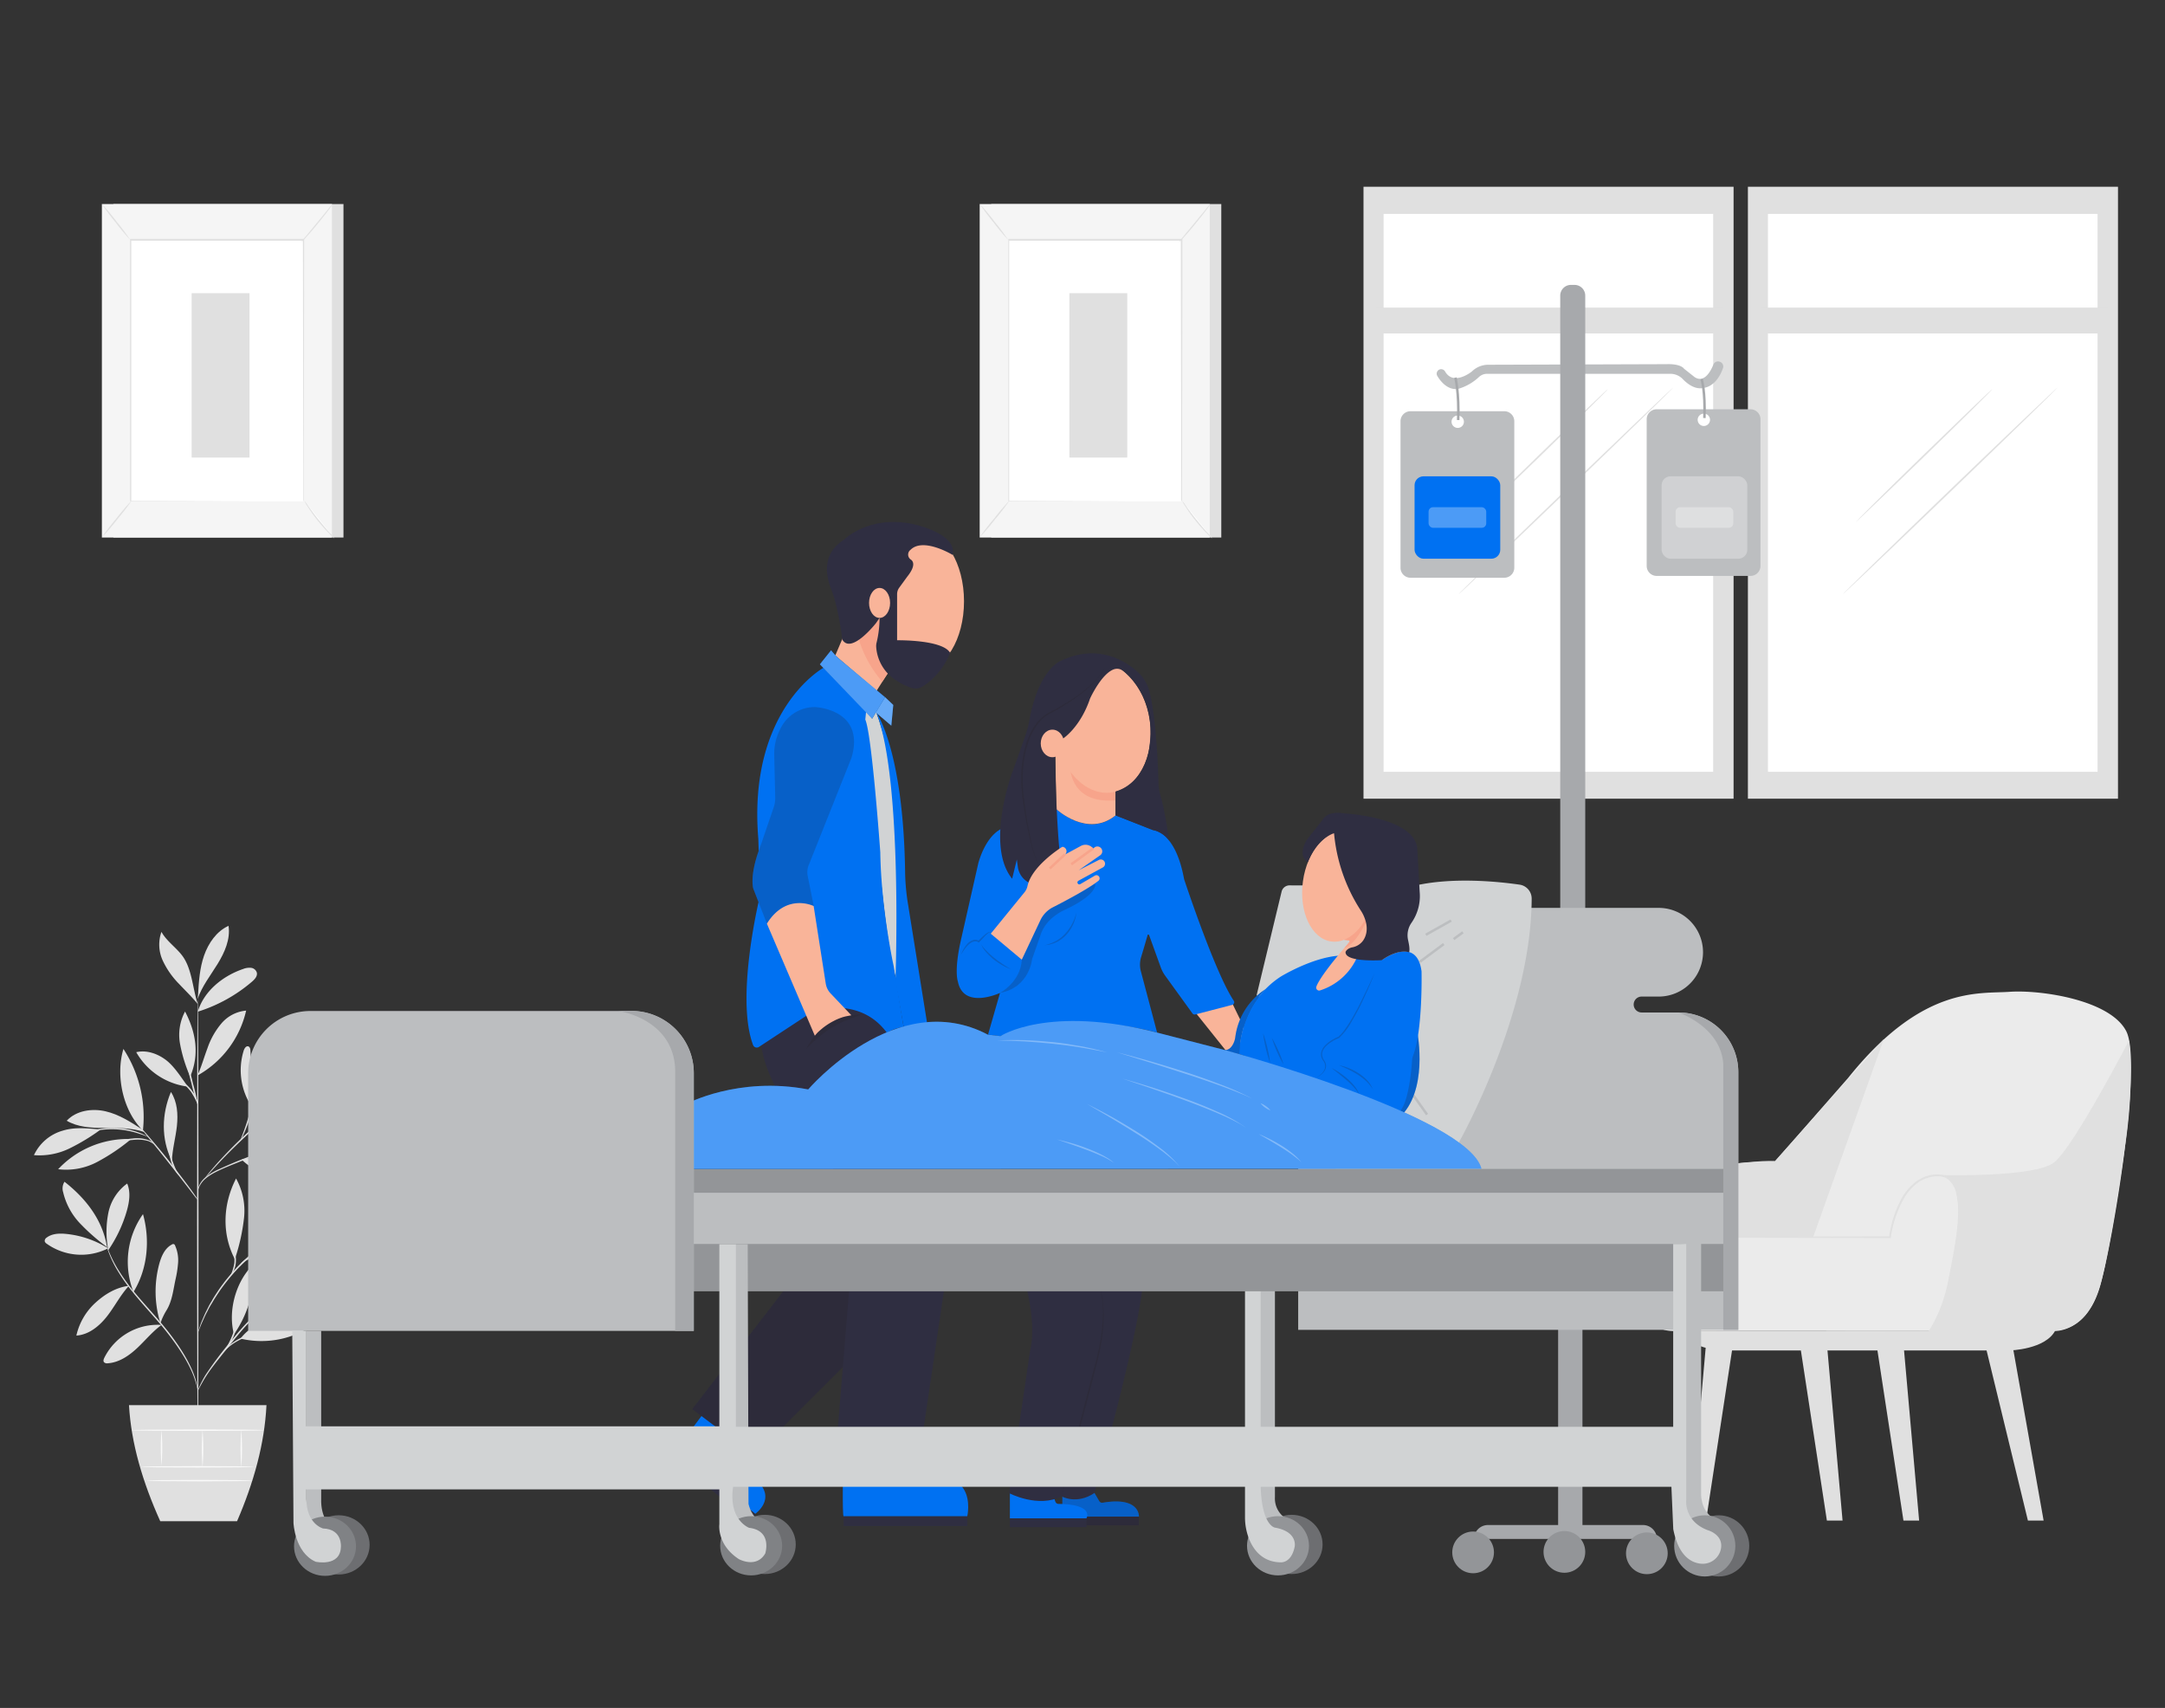  <!DOCTYPE svg PUBLIC "-//W3C//DTD SVG 1.1//EN" "http://www.w3.org/Graphics/SVG/1.1/DTD/svg11.dtd">
<svg id="a1c6a2ac-4220-4ac7-974e-d0d9579425a8" data-name="Layer 1" xmlns="http://www.w3.org/2000/svg" width="865.76" height="682.89" viewBox="0 0 865.76 682.89">
<rect x="0" y="0" width="865.76" height="682.89" fill="#333333" stroke="none"/>
<defs>
<style xmlns="http://www.w3.org/1999/xhtml">*, ::after, ::before { box-sizing: border-box; }
img, svg { vertical-align: middle; }
</style>
<style xmlns="http://www.w3.org/1999/xhtml">*, body, html { -webkit-font-smoothing: antialiased; }
img, svg { max-width: 100%; }
</style>
</defs>
<g id="fdce9a4c-57bb-40f5-b8f1-dfec4533047f" data-name="freepik--background-complete--inject-289">
<path d="M43.22,499.11a38.74,38.74,0,0,0-16.66-5.74c-2.72-.28-5.7-.2-7.88,1.45a1.63,1.63,0,0,0-.81,1.44,1.72,1.72,0,0,0,.78,1,23.82,23.82,0,0,0,24.57,1.87" fill="#e0e0e0"/>
<path d="M42.8,498.62A80.78,80.78,0,0,1,32,489.15a27.08,27.08,0,0,1-6.75-12.47,5,5,0,0,1,.54-4.18c8.58,6.71,15.29,15.34,17,26.12" fill="#e0e0e0"/>
<path d="M43.14,499a38.74,38.74,0,0,1,.2-14.12,19.13,19.13,0,0,1,7.52-11.66c1.48,3.46.85,7.46-.19,11.07A54.23,54.23,0,0,1,43.2,500" fill="#e0e0e0"/>
<path d="M51.54,514.1c-5.1.63-9.58,3.32-13.36,6.77A25.23,25.23,0,0,0,30.54,534c5-.31,9.26-3.84,12.33-7.79s5.22-8.31,8.61-12" fill="#e0e0e0"/>
<path d="M53.37,516.57a33,33,0,0,1,3.81-31.12c2.91,10.34,1.84,22-3.81,31.12" fill="#e0e0e0"/>
<path d="M64.48,529.74a23.79,23.79,0,0,0-22.74,13.1c-.29.58-.54,1.3-.16,1.8a1.71,1.71,0,0,0,1.51.44c4.49-.28,8.47-3,11.75-6.07s6.14-6.63,9.78-9.28" fill="#e0e0e0"/>
<path d="M64.13,529a42.49,42.49,0,0,1-.43-23.71c.84-3.05,2.24-6.26,5.06-7.7a.78.78,0,0,1,1.26.43,14.32,14.32,0,0,1,1.2,6.8,43.43,43.43,0,0,1-1.07,6.9c-.88,4.2-1.36,8.72-3.67,12.35a25.15,25.15,0,0,0-1.43,2.72c-.44.92-.44,1.19-.83,2" fill="#e0e0e0"/>
<path d="M93.54,533.41c-2.18-8.29.13-18.34,5.35-25.13a2,2,0,0,1,1.52-1c1,.1,1.2,1.38,1.2,2.4a45.57,45.57,0,0,1-8,23.77" fill="#e0e0e0"/>
<path d="M96.18,535.22a36.53,36.53,0,0,0,30-6.11,24.23,24.23,0,0,0-16.23-2c-5.43,1.19-10.39,3.67-13.76,8.09" fill="#e0e0e0"/>
<path d="M98.43,529.74c5.63-9.2,16.44-15.2,27.21-15.74-1.19,4.38-4.78,7.78-8.9,9.84s-8.6,2.95-13.06,3.83c-1.75.33-4.13.7-5.25,2.07" fill="#e0e0e0"/>
<path d="M94.09,502.92A78.89,78.89,0,0,0,97.58,487,26.53,26.53,0,0,0,94.4,471.2c-5.26,10.2-5.8,22.11-.46,32.32" fill="#e0e0e0"/>
<path d="M111.83,494c6.17-11.19,18.73-20.15,31.45-21.39C138.37,484.78,125,494.22,111.83,494" fill="#e0e0e0"/>
<path d="M108,496.15c9.2,1.4,17,7.27,25.61,10.83a11.35,11.35,0,0,0,5.79,1.1,4.52,4.52,0,0,0,2.84-8,12.09,12.09,0,0,0-4.22-2.55c-9.34-3.91-19.38-4-29.23-1.64" fill="#e0e0e0"/>
<path d="M102.64,502.6c2.08.59,2.79,1.67,4.44,3.08a48,48,0,0,0,19.41,10c.75.18,1.72.25,2.09-.42s-.09-1.29-.51-1.81a26.64,26.64,0,0,0-11.71-8c-4.49-1.67-8.38-3.68-13.72-3.25" fill="#e0e0e0"/>
<path d="M96.64,463.68a36.72,36.72,0,0,0,28.17,9.57,1.9,1.9,0,0,0,1.28-.47c.72-.76-.15-2-1-2.59-8.27-6.47-18.3-9.14-28.48-6.53" fill="#e0e0e0"/>
<path d="M103.75,461.08a39.26,39.26,0,0,1,35.16-5.81,27.84,27.84,0,0,1-16.76,7.35,53.08,53.08,0,0,1-18.4-1.54" fill="#e0e0e0"/>
<path d="M101,443.2c-.81-8.28-.28-14.8-.86-23.11,0-.65-.19-1.46-.8-1.7-.87-.33-1.59.73-1.87,1.62A26.41,26.41,0,0,0,101,443" fill="#e0e0e0"/>
<path d="M100.33,444.11A48.64,48.64,0,0,0,114,430.79c2.71-3.69,5-8.12,4.37-12.67a13.12,13.12,0,0,0-9.87,4.91,27.41,27.41,0,0,0-5,10.12c-1.1,3.59-1.87,7.38-3.16,11" fill="#e0e0e0"/>
<path d="M113.78,440.37a110.2,110.2,0,0,0,33.7-19.87c-4-1.63-8.63-.66-12.65,1a39.84,39.84,0,0,0-21.21,18.8" fill="#e0e0e0"/>
<path d="M104.11,448.63c6.23.67,12.55,1.11,18.72.08s11.79-3.41,17.47-5.8a2,2,0,0,0,1.19-.9,1.35,1.35,0,0,0-.43-1.5,3.53,3.53,0,0,0-1.48-.69c-6.17-1.72-12.81-.92-18.88,1.13a87.51,87.51,0,0,0-16.58,7.68" fill="#e0e0e0"/>
<path d="M68.64,464c-4.24-8.57-4-18.56-.29-27.4,2.57,3.94,2.89,8.95,2.39,13.63s-1.89,9.49-2,14.19" fill="#e0e0e0"/>
<path d="M51.65,455.4a38.24,38.24,0,0,0-28.4,12.09,26.54,26.54,0,0,0,15.57-2.88,78.8,78.8,0,0,0,13.32-8.92" fill="#e0e0e0"/>
<path d="M40.24,451.6c-5.18-.42-10.16-1.07-15.15.47a18.15,18.15,0,0,0-11.51,9.79,27.45,27.45,0,0,0,14.21-2.68,81.92,81.92,0,0,0,12.5-7.58" fill="#e0e0e0"/>
<path d="M57.12,451.77c-4.66-3.06-9.45-6.17-14.88-7.43S30.52,444,26.68,448.1c4.4,2.58,9.73,2.89,14.83,2.88s11.35-.06,16.15,1.64" fill="#e0e0e0"/>
<path d="M57.15,452c-8-7.83-11-21.9-7.79-32.6A49.64,49.64,0,0,1,57.15,452" fill="#e0e0e0"/>
<path d="M79.07,429.84c1.51-3.5,2.56-7.18,3.91-10.78a30.81,30.81,0,0,1,5.57-9.87,14.74,14.74,0,0,1,9.88-5.12,39.79,39.79,0,0,1-19.16,25.78" fill="#e0e0e0"/>
<path d="M75.11,434.46c-2.49-3.43-5.36-8.07-8.74-10.63s-7.77-4.11-11.89-3.13a27.67,27.67,0,0,0,20.63,13.76" fill="#e0e0e0"/>
<path d="M75.9,430.12A59,59,0,0,1,72,417.39a19.85,19.85,0,0,1,2-12.95c4.37,8.27,5.78,17.15,2.15,25.78" fill="#e0e0e0"/>
<path d="M79.11,404.44c2.47-8.2,10-14.25,18.09-17a6.79,6.79,0,0,1,3.18-.48,2.74,2.74,0,0,1,2.33,1.95c.3,1.4-.85,2.65-1.94,3.59a61.45,61.45,0,0,1-21.66,12" fill="#e0e0e0"/>
<path d="M79.2,397.73c.31-5.29.65-10.65,2.4-15.66s5-9.71,9.79-11.9c.81,5.34-1.55,10.65-4.38,15.25s-6.26,8.93-8,14.05" fill="#e0e0e0"/>
<path d="M79.07,401.37c-2-6-2.26-13.57-5.84-18.78-2.5-3.59-6.51-6.11-8.67-10A15.27,15.27,0,0,0,65.05,384a33.27,33.27,0,0,0,6.63,9.48c2.65,2.82,4.91,4.95,7.38,7.94" fill="#e0e0e0"/>
<path d="M79.11,577.36c-.16,0-.3-39.85-.3-89s.1-89,.26-89,.3,39.86.31,89S79.27,577.36,79.11,577.36Z" fill="#e0e0e0"/>
<path d="M114,457.92a8.71,8.71,0,0,1-1.5.56l-4.13,1.39c-3.48,1.2-8.25,2.91-13.44,5s-10,4-12.73,6.38a9.55,9.55,0,0,0-2.57,3.4c-.39.93-.46,1.5-.51,1.49s0-.14,0-.4a6.2,6.2,0,0,1,.3-1.2A8.92,8.92,0,0,1,81.86,471a22.46,22.46,0,0,1,5.53-3.44c2.21-1,4.66-2.1,7.26-3.17,5.2-2.13,10-3.79,13.54-4.88,1.75-.55,3.19-.95,4.18-1.2A8.44,8.44,0,0,1,114,457.92Z" fill="#e0e0e0"/>
<path d="M125.37,429.9a2.49,2.49,0,0,1-.42.44l-1.24,1.24-4.79,4.34L103,450c-6.2,5.53-11.57,10.77-15.29,14.78-1.85,2-3.33,3.59-4.32,4.79l-1.2,1.32c-.26.3-.4.45-.43.44a3.07,3.07,0,0,1,.35-.51c.24-.33.59-.81,1.07-1.39.95-1.2,2.39-2.89,4.2-4.91a202,202,0,0,1,15.2-14.93c6.22-5.51,11.9-10.46,16-14l4.9-4.21,1.35-1.11C125.19,430,125.36,429.87,125.37,429.9Z" fill="#e0e0e0"/>
<path d="M96.29,455.66c-.15-.08,1.2-3.07,2.4-6.86s1.91-7,2.08-6.95A23.05,23.05,0,0,1,99.24,449a48.29,48.29,0,0,1-1.94,4.78A7.49,7.49,0,0,1,96.29,455.66Z" fill="#e0e0e0"/>
<path d="M79.14,479.79a8,8,0,0,1-1-1.12c-.64-.83-1.46-1.89-2.39-3.13-2.06-2.67-4.91-6.33-8.09-10.36s-6.12-7.62-8.25-10.23l-2.5-3.1a6.74,6.74,0,0,1-.86-1.2,7.16,7.16,0,0,1,1,1c.64.7,1.54,1.71,2.64,3,2.21,2.55,5.2,6.12,8.38,10.14s6,7.73,8,10.46c1,1.37,1.77,2.48,2.31,3.26A6.16,6.16,0,0,1,79.14,479.79Z" fill="#e0e0e0"/>
<path d="M71.51,470a13.76,13.76,0,0,1-3.2-6,17.22,17.22,0,0,1-.73-6.05h.25c-.11.46-.19.71-.24.7s0-.27,0-.75h.26a27.12,27.12,0,0,0,1,5.88A43.4,43.4,0,0,0,71.51,470Z" fill="#e0e0e0"/>
<path d="M61.64,457.57a10.76,10.76,0,0,0-2.22-1.3,15.2,15.2,0,0,0-6.22-.49,38.81,38.81,0,0,0-6.24,1,17.49,17.49,0,0,1-2.57.62,8.59,8.59,0,0,1,2.4-1,28.23,28.23,0,0,1,6.32-1.2,13.37,13.37,0,0,1,6.39.7A3.87,3.87,0,0,1,61.64,457.57Z" fill="#e0e0e0"/>
<path d="M59.31,454.57c0,.08-1.31-.53-3.43-1.2a34.43,34.43,0,0,0-17.24-1.32c-2.22.4-3.59.81-3.59.71a3.38,3.38,0,0,1,.9-.38,19.55,19.55,0,0,1,2.59-.73A30.51,30.51,0,0,1,56,453a19.12,19.12,0,0,1,2.39,1.1A3.26,3.26,0,0,1,59.31,454.57Z" fill="#e0e0e0"/>
<path d="M79.07,441.85a72.18,72.18,0,0,1-2.5-8.67,75.59,75.59,0,0,1-1.94-8.78,68.68,68.68,0,0,1,2.5,8.67A71.27,71.27,0,0,1,79.07,441.85Z" fill="#e0e0e0"/>
<path d="M79.23,441.85a39.75,39.75,0,0,0-2.77-5.19,22.8,22.8,0,0,0-4.07-4.2,3.73,3.73,0,0,1,1.57.8,12.72,12.72,0,0,1,3,3.11A11.56,11.56,0,0,1,79.23,441.85Z" fill="#e0e0e0"/>
<path d="M79.11,556.07s-.18-1-.63-2.66a36.67,36.67,0,0,0-2.65-6.84c-2.76-5.64-7.77-12.78-14.14-19.92-3.15-3.59-6.21-7-8.81-10.27a72.21,72.21,0,0,1-6.31-9.09,43.77,43.77,0,0,1-3.18-6.75c-.29-.82-.5-1.48-.62-1.92a3.4,3.4,0,0,1-.17-.7c.06,0,.35.92,1,2.54a49.44,49.44,0,0,0,3.32,6.63,79.15,79.15,0,0,0,6.37,9c2.61,3.22,5.67,6.59,8.84,10.21,6.38,7.18,11.39,14.36,14.07,20.12a34.36,34.36,0,0,1,2.51,7,19.46,19.46,0,0,1,.35,2A2.94,2.94,0,0,1,79.11,556.07Z" fill="#e0e0e0"/>
<path d="M110.54,520.56a12.53,12.53,0,0,1-1.64.92,37,37,0,0,0-4.29,2.83A48.69,48.69,0,0,0,99,529.44c-2,2.08-4,4.5-6.08,7.1-4.15,5.2-8,9.8-10.35,13.47-1.2,1.84-2,3.37-2.6,4.44a12.82,12.82,0,0,1-.91,1.67,2,2,0,0,1,.15-.47c.12-.3.29-.74.55-1.29a43,43,0,0,1,2.4-4.56A149,149,0,0,1,92.4,536.18c2.09-2.6,4.15-5,6.15-7.11a48,48,0,0,1,5.76-5.09,31.22,31.22,0,0,1,4.42-2.69c.55-.28,1-.45,1.29-.58S110.54,520.53,110.54,520.56Z" fill="#e0e0e0"/>
<path d="M111.21,532.13a24.11,24.11,0,0,1-3.48.5,45.77,45.77,0,0,0-8.28,1.63,24.66,24.66,0,0,0-7.4,3.86,23,23,0,0,0-2.6,2.39,2.51,2.51,0,0,1,.52-.8,13.34,13.34,0,0,1,1.81-1.87,22.92,22.92,0,0,1,7.5-4.12,37.11,37.11,0,0,1,8.37-1.48A18.41,18.41,0,0,1,111.21,532.13Z" fill="#e0e0e0"/>
<path d="M90.47,539.19c-.18-.1,1.4-2.5,2.6-5.73s1.42-6.12,1.63-6.12a5.87,5.87,0,0,1,0,1.87,20.89,20.89,0,0,1-1,4.41,21.22,21.22,0,0,1-2,4A5.39,5.39,0,0,1,90.47,539.19Z" fill="#e0e0e0"/>
<path d="M120.78,489.59a2.22,2.22,0,0,1-.55.29l-1.64.75c-.71.3-1.59.7-2.57,1.2s-2.13,1-3.33,1.75l-1.9,1.09c-.66.38-1.32.82-2,1.25-1.4.86-2.81,1.91-4.31,3a83.4,83.4,0,0,0-9,7.91,81.25,81.25,0,0,0-7.6,9.27c-1,1.53-2,3-2.81,4.4-.42.71-.84,1.38-1.2,2s-.69,1.32-1,1.94c-.68,1.2-1.19,2.39-1.64,3.39s-.84,1.88-1.12,2.61l-.67,1.67a2.62,2.62,0,0,1-.29.58,3.91,3.91,0,0,1,.17-.61l.6-1.72a25.1,25.1,0,0,1,1-2.65c.44-1,.91-2.21,1.55-3.44l1-2c.34-.69.76-1.36,1.19-2.07.79-1.47,1.79-2.93,2.8-4.48a78.53,78.53,0,0,1,7.62-9.35,76.25,76.25,0,0,1,9.09-7.94c1.52-1.06,3-2.1,4.37-2.94.7-.43,1.37-.87,2-1.2l1.93-1c1.19-.71,2.39-1.2,3.38-1.69s1.89-.85,2.62-1.2l1.69-.64A2.26,2.26,0,0,1,120.78,489.59Z" fill="#e0e0e0"/>
<path d="M95.88,506.28a4,4,0,0,1,1.36-2,8.68,8.68,0,0,1,5.52-2.12,15.13,15.13,0,0,1,5.82,1.14,8.09,8.09,0,0,1,2.19,1.07,14.3,14.3,0,0,1-2.4-.69,17.53,17.53,0,0,0-5.65-.94,9.1,9.1,0,0,0-5.22,1.9A15.11,15.11,0,0,0,95.88,506.28Z" fill="#e0e0e0"/>
<path d="M92.15,510.12a20.75,20.75,0,0,0,1.56-5.1,20.31,20.31,0,0,0-.35-5.33,3.48,3.48,0,0,1,.65,1.5,10.25,10.25,0,0,1,.27,3.9,10.5,10.5,0,0,1-1.19,3.74C92.58,509.71,92.2,510.17,92.15,510.12Z" fill="#e0e0e0"/>
<path d="M51.58,561.83c.86,15.24,5.44,30.72,12.5,46.39H94.8c6.73-15.56,11-31,11.76-46.39Z" fill="#e0e0e0"/>
<path d="M101.59,586.49c0,.15-10.12.28-22.58.28s-22.59-.13-22.59-.28,10.12-.29,22.59-.29S101.59,586.32,101.59,586.49Z" fill="#fafafa"/>
<path d="M101,592c0,.16-9.48.29-21.17.29s-21.16-.13-21.16-.29,9.46-.29,21.16-.29S101,591.85,101,592Z" fill="#fafafa"/>
<path d="M64.59,571.83a88,88,0,0,1,0,14.15A85.71,85.71,0,0,1,64.59,571.83Z" fill="#fafafa"/>
<path d="M81,571.83a92,92,0,0,1,0,14.66A94.4,94.4,0,0,1,81,571.83Z" fill="#fafafa"/>
<path d="M96.49,571.7a98.17,98.17,0,0,1,0,14.95A95.66,95.66,0,0,1,96.49,571.7Z" fill="#fafafa"/>
<path d="M105.6,571.83c0,.16-11.87.29-26.49.29s-26.49-.13-26.49-.29,11.86-.28,26.49-.28S105.6,571.63,105.6,571.83Z" fill="#fafafa"/>
<rect x="45.35" y="81.58" width="92" height="133.34" fill="#e0e0e0"/>
<rect x="40.74" y="81.58" width="92" height="133.34" fill="#f5f5f5"/>
<rect x="52.17" y="96.01" width="69.14" height="104.46" fill="#fff"/>
<path d="M121.31,200.47v-7.72c0-5,0-12.3-.07-21.54,0-18.43-.06-44.51-.11-75.22l.23.23H52.23l.26-.26V200.42l-.21-.2,50.27.11h.06l-50.45.11H52V95.52h69.62v.23c0,30.77-.09,56.91-.11,75.41v28.61A1.92,1.92,0,0,1,121.31,200.47Z" fill="#e0e0e0"/>
<path d="M133,81.58A17.74,17.74,0,0,1,131.37,84c-1.08,1.42-2.59,3.36-4.32,5.47s-3.36,4-4.55,5.29a15.2,15.2,0,0,1-2,2.06,18.67,18.67,0,0,1,1.76-2.3l4.43-5.37,4.42-5.38A16.46,16.46,0,0,1,133,81.58Z" fill="#e0e0e0"/>
<path d="M121.67,200.14a85.06,85.06,0,0,0,12,15.08" fill="#fff"/>
<path d="M133.72,215.22a14.16,14.16,0,0,1-2.1-1.92,64.49,64.49,0,0,1-4.55-5.12,66.62,66.62,0,0,1-4-5.58,12.48,12.48,0,0,1-1.4-2.46,21.9,21.9,0,0,1,1.69,2.27c1,1.43,2.39,3.36,4.1,5.45s3.25,3.9,4.42,5.2A21,21,0,0,1,133.72,215.22Z" fill="#e0e0e0"/>
<path d="M40.73,214.81,52.78,200" fill="#fff"/>
<path d="M52.78,200A92.87,92.87,0,0,1,47,207.53a90.21,90.21,0,0,1-6.23,7.28,93.14,93.14,0,0,1,5.83-7.59A89.66,89.66,0,0,1,52.78,200Z" fill="#e0e0e0"/>
<path d="M40.74,81.58a80,80,0,0,1,5.86,7,82.4,82.4,0,0,1,5.45,7.3,88.71,88.71,0,0,1-5.85-7A86.09,86.09,0,0,1,40.74,81.58Z" fill="#e0e0e0"/>
<rect x="76.63" y="117.22" width="23.15" height="65.73" fill="#e0e0e0"/>
<rect x="396.38" y="81.58" width="92" height="133.34" fill="#e0e0e0"/>
<rect x="391.77" y="81.58" width="92" height="133.34" fill="#f5f5f5"/>
<rect x="403.19" y="96.01" width="69.14" height="104.46" fill="#fff"/>
<path d="M472.33,200.47V171.21c0-18.43-.08-44.51-.12-75.22l.22.23H403.31l.25-.26V200.42l-.2-.2,50.33.11h.15l-50.45.11h-.19V95.52h69.63v.23c0,30.77-.09,56.91-.11,75.41,0,9.19,0,16.47-.06,21.46v7.15A1.29,1.29,0,0,1,472.33,200.47Z" fill="#e0e0e0"/>
<path d="M484,81.58A17.74,17.74,0,0,1,482.36,84c-1.07,1.42-2.59,3.36-4.32,5.47s-3.36,4-4.55,5.29a15.2,15.2,0,0,1-2,2.06,19.82,19.82,0,0,1,1.76-2.31c1.2-1.5,2.76-3.33,4.43-5.38l4.43-5.37A17,17,0,0,1,484,81.58Z" fill="#e0e0e0"/>
<path d="M472.68,200.14a85.84,85.84,0,0,0,12.06,15.08" fill="#fff"/>
<path d="M484.74,215.22a14.16,14.16,0,0,1-2.1-1.92,63.12,63.12,0,0,1-4.54-5.12,62.45,62.45,0,0,1-4-5.58,13.05,13.05,0,0,1-1.41-2.46,17.83,17.83,0,0,1,1.69,2.27c1,1.43,2.4,3.36,4.11,5.45s3.25,3.9,4.42,5.2A22.31,22.31,0,0,1,484.74,215.22Z" fill="#e0e0e0"/>
<path d="M391.75,214.81,403.8,200" fill="#fff"/>
<path d="M403.8,200a93,93,0,0,1-5.83,7.58,90.09,90.09,0,0,1-6.22,7.28,91.06,91.06,0,0,1,5.84-7.59A89.53,89.53,0,0,1,403.8,200Z" fill="#e0e0e0"/>
<path d="M391.83,81.58a83.13,83.13,0,0,1,5.84,7,84.52,84.52,0,0,1,5.46,7.3,84.56,84.56,0,0,1-5.85-7A82.4,82.4,0,0,1,391.83,81.58Z" fill="#e0e0e0"/>
<rect x="427.64" y="117.22" width="23.15" height="65.73" fill="#e0e0e0"/>
<rect x="545.25" y="74.67" width="147.99" height="244.67" fill="#e0e0e0"/>
<rect x="553.28" y="85.53" width="131.8" height="223.06" fill="#fff"/>
<rect x="550.15" y="122.99" width="139.09" height="10.33" fill="#e0e0e0"/>
<path d="M669.07,155c.12.13-19,18.75-42.7,41.55s-43,41.2-43.17,41.11,19-18.73,42.71-41.54S668.94,154.88,669.07,155Z" fill="#e0e0e0"/>
<path d="M643,155.56c.12.13-12,12.19-27.17,26.91S588.3,209,588.21,208.9s12-12.19,27.16-26.91S642.87,155.43,643,155.56Z" fill="#e0e0e0"/>
<rect x="698.97" y="74.67" width="147.99" height="244.67" fill="#e0e0e0"/>
<rect x="706.99" y="85.53" width="131.8" height="223.06" fill="#fff"/>
<rect x="703.88" y="122.99" width="139.09" height="10.33" fill="#e0e0e0"/>
<path d="M822.74,155c.13.13-19,18.75-42.69,41.55s-43.1,41.2-43.17,41.07,19-18.74,42.7-41.55S822.66,154.88,822.74,155Z" fill="#e0e0e0"/>
<path d="M796.72,155.56c.13.13-12,12.19-27.16,26.91S742,209,741.93,208.9s12-12.19,27.16-26.91S796.59,155.43,796.72,155.56Z" fill="#e0e0e0"/>
<polygon points="730.55 537.24 731.27 536 719.92 538.45 730.55 607.97 736.82 607.97 730.55 537.24" fill="#e0e0e0"/>
<path d="M655.51,471.09a8.49,8.49,0,0,0-6.59,8.61c.36,9,1.48,24.86,5.07,34.13,5.23,13.53,6.54,18.76,16.57,18.33s151.34,0,151.34,0,12.64.43,17.89-17.89,17-89.41,10.46-102-34.45-16.58-46.68-15.71-34.87-2.64-64.52,34.43l-29.24,33.35A273.6,273.6,0,0,0,655.51,471.09Z" fill="#ebebeb"/>
<path d="M753.32,415.49l-28.24,79.09H672.75S668.61,468,661,469.91c0,0,38.3-6.38,48.81-5.68Z" fill="#e0e0e0"/>
<path d="M770.88,532.69s5.66-7.44,8.28-21,9.16-42.3-4.14-41.89c0,0,38.59,1.2,46.44-5.06S851.39,416,851.39,416s2.1,16-1.2,39.5-7.89,51.75-10.93,60.14C837,522,833.05,531.07,821.93,532,810.17,533.09,770.88,532.69,770.88,532.69Z" fill="#e0e0e0"/>
<path d="M672.28,532s2.6,7.95,19.06,7.95H803.66s14.25-.32,18.24-8Z" fill="#e0e0e0"/>
<path d="M779.16,511.78a1.76,1.76,0,0,1,.07-.4c.07-.32.17-.71.28-1.2l1-4.56a119.25,119.25,0,0,0,2.5-17,38.42,38.42,0,0,0-.8-11.76,9.61,9.61,0,0,0-3.29-5.38c-1.76-1.35-4.23-1.31-6.53-.93A13.85,13.85,0,0,0,766,473.6a21.61,21.61,0,0,0-4.79,5.85,44.69,44.69,0,0,0-5.08,15.23l-.06.33h-1.46l-57.88-.1-17.53-.12-4.79-.08h-1.2a.21.21,0,1,1-.42-.07.2.2,0,0,1,.24-.17.19.19,0,0,1,.18.17h1.2l4.79-.07,17.53-.12,57.88-.12h1.19l-.38.34A45.3,45.3,0,0,1,760.5,479a21.94,21.94,0,0,1,5-6,14.42,14.42,0,0,1,6.79-3.22,13.86,13.86,0,0,1,1.83-.22H775l.92.09a8.43,8.43,0,0,1,1.78.38c.29.11.55.26.83.39a3.75,3.75,0,0,1,.76.48,10.09,10.09,0,0,1,3.51,5.75,38.22,38.22,0,0,1,.73,12,108.41,108.41,0,0,1-2.75,17.07c-.47,2-.89,3.51-1.2,4.55-.14.48-.26.86-.36,1.19A1.91,1.91,0,0,1,779.16,511.78Z" fill="#e0e0e0"/>
<polygon points="681.5 536 682.23 537.24 675.94 607.97 682.23 607.97 692.85 538.45 681.5 536" fill="#e0e0e0"/>
<polygon points="761.17 537.24 761.89 536 750.54 538.45 761.17 607.97 767.44 607.97 761.17 537.24" fill="#e0e0e0"/>
<polygon points="804.67 537.24 805.39 536 794.05 538.45 810.94 607.97 817.22 607.97 804.67 537.24" fill="#e0e0e0"/>
</g>
<path d="M700,163.64H662.49a4,4,0,0,0-4,4v58.63a4,4,0,0,0,4,4H700a4,4,0,0,0,4-4V167.6A4,4,0,0,0,700,163.64Zm-18.65,6.68a2.47,2.47,0,1,1,2.47-2.47A2.48,2.48,0,0,1,681.39,170.32Z" fill="#bcbec0"/>
<path d="M575.34,147.89h0a1.82,1.82,0,0,0-.56,2.46c1.29,2.13,4.07,5.65,8.18,5.18a20.61,20.61,0,0,0,8.43-4.76,4.72,4.72,0,0,1,3.29-1.31H668a6.9,6.9,0,0,1,4.94,2.13c1.86,1.93,5,4.33,8.34,3.49,0,0,5-.19,7.71-7.85a2,2,0,0,0-1.36-2.63h0a2,2,0,0,0-2.47,1.19c-1.11,2.73-3.69,7.48-7.48,5l-4.27-3.38s-1.13-2-7-1.8l-71.54.23a9.38,9.38,0,0,0-6.3,2.7s-7.27,5.92-10.69,0A1.81,1.81,0,0,0,575.34,147.89Z" fill="#bcbec0"/>
<path d="M131.88,609.79s-3.69-3-3.44-10.59V532.08h-5.91v69.58s-.74,8.37,6.65,11.82Z" fill="#bcbec0"/>
<ellipse cx="516.5" cy="617.51" rx="12.39" ry="11.84" fill="#6d6e71"/>
<path d="M509.83,512.3v86.29a9.52,9.52,0,0,0,4.63,8.71L505.75,613l-4.36-11.16-.27-88.47Z" fill="#bcbec0"/>
<ellipse cx="511.06" cy="618.05" rx="12.39" ry="11.84" fill="#939598"/>
<circle cx="687.28" cy="618.09" r="12.23" fill="#6d6e71"/>
<path d="M282.63,563.36l-12.21,16.28L302,605.27s10.4-7.17-2.13-15.45a30.7,30.7,0,0,1-5.6-4.69h0l5.9-8.54Z" fill="#0071f2" data-primary="true"/>
<polygon points="270.42 579.64 268.49 582.48 299.72 608.33 301.96 605.27 270.42 579.64" fill="#2f2e41" data-secondary="true"/>
<polygon points="276.84 563.4 301.52 582.02 345.27 538.28 346.57 497.13 313.65 515.76 276.84 563.4" fill="#2f2e41" data-secondary="true"/>
<rect x="623.08" y="529.15" width="9.73" height="81.71" fill="#a7a9ac"/>
<path d="M595,609.75h62a5.56,5.56,0,0,1,5.56,5.56v0a0,0,0,0,1,0,0h-73.1a0,0,0,0,1,0,0v0a5.56,5.56,0,0,1,5.56-5.56Z" fill="#a7a9ac"/>
<path d="M497.86,514.48v92.09a23.71,23.71,0,0,0,1.35,8c1.63,4.5,5.18,9.94,12.8,10.1,0,0,4.36.55,5.72-6.26,0,0,1.36-6-7.9-7.62,0,0-6-.82-5.71-19.87v-78.4Z" fill="#d1d3d4"/>
<rect x="664.46" y="190.45" width="34.26" height="32.94" rx="3.56" fill="#fff" opacity="0.3"/>
<rect x="670.06" y="202.8" width="23.06" height="8.23" rx="1.78" fill="#fff" opacity="0.3"/>
<path d="M680.45,151.59s1.55,4.71,1.13,15.55" fill="none" stroke="#a7a9ac" stroke-miterlimit="10"/>
<path d="M601.57,164.42H564a4,4,0,0,0-3.95,4V227A4,4,0,0,0,564,231h37.55a4,4,0,0,0,4-3.95V168.37A4,4,0,0,0,601.57,164.42Zm-18.64,6.67a2.47,2.47,0,1,1,2.47-2.47A2.46,2.46,0,0,1,582.93,171.09Z" fill="#bcbec0"/>
<path d="M582,151s1.53,6.11,1.11,16.95" fill="none" stroke="#a7a9ac" stroke-miterlimit="10"/>
<path d="M628.2,113.91h1.43a4.29,4.29,0,0,1,4.29,4.29v252a0,0,0,0,1,0,0h-10a0,0,0,0,1,0,0v-252A4.29,4.29,0,0,1,628.2,113.91Z" fill="#a7a9ac"/>
<path d="M695.13,428.71v103h-176V377.11L608.29,363h55a17.73,17.73,0,0,1,0,35.46h-6.82a3.17,3.17,0,0,0-3.18,3.17,3.18,3.18,0,0,0,3.18,3.19h14.78A23.87,23.87,0,0,1,695.13,428.71Z" fill="#bcbec0"/>
<path d="M512.5,356.49l-10,41.47,59,46.84s17.07,7.76,21.76,12.21c0,0,29.06-51.2,29.24-97.67a5.64,5.64,0,0,0-4.83-5.63c-8.54-1.23-27.06-3.14-42.45.53L515.68,354A3.26,3.26,0,0,0,512.5,356.49Z" fill="#d1d3d4"/>
<line x1="570.67" y1="445.64" x2="565.23" y2="437.99" fill="none" stroke="#bcbec0" stroke-miterlimit="10"/>
<path d="M337.16,584.72s-.41,21.57.2,21.57H386.8s5.5-24-25.83-12l.19-9.13Z" fill="#0071f2" data-primary="true"/>
<rect x="337.36" y="606.29" width="49.44" height="3.87" fill="#2f2e41" data-secondary="true"/>
<polygon points="276.84 563.4 301.52 582.02 345.27 538.28 346.57 497.13 313.65 515.76 276.84 563.4" fill="#231f20" opacity="0.2"/>
<path d="M348.76,287.33l-2.43-3-2.62,4.18s4.34,5.7,6.2,37.2c0,0,4.07,54.25,8.78,66.5,0,0,1.18-55.75-1.78-74.84,0,0,.21-14.09-6.54-32.71Z" fill="#d1d3d4"/>
<path d="M370.71,408.9s-6.68,1-9.35,1.67l-3.29-18.2s3.06-81.37-7.78-107.78c0,0,11,15,11.66,64.4a87.59,87.59,0,0,0,1.21,12.83Z" fill="#0071f2" data-primary="true"/>
<path d="M304.56,418.31s.86,16.45,21.65,38.11l13.86,53.27L333.74,587l32.92,2.17,13.69-92.5-19-86.13L347.87,388,308,400.55Z" fill="#2f2e41" data-secondary="true"/>
<polygon points="334.01 262.1 339.11 250.12 351.73 247.06 359.5 262.1 350.51 276.24 334.01 262.1" fill="#f9b499"/>
<path d="M352.78,272.61l2.93-4.44-2-23-5.53,1.59-5.36,6.71a46.87,46.87,0,0,0,10,19.1Z" fill="#f7a48b"/>
<path d="M424.83,596.19V606.4h30.61s.57-8.15-14.52-5.56a1.29,1.29,0,0,1-1.32-.61l-2.23-3.79Z" fill="#0071f2" data-primary="true"/>
<path d="M424.83,596.19V606.4h30.61s.57-8.15-14.52-5.56a1.29,1.29,0,0,1-1.32-.61l-2.23-3.79Z" fill="#231f20" opacity="0.2"/>
<rect x="424.83" y="606.4" width="30.61" height="3.49" fill="#2f2e41" data-secondary="true"/>
<rect x="424.83" y="606.4" width="30.61" height="3.49" fill="#231f20" opacity="0.2"/>
<path d="M403.84,596.89v10.2h30.61s3.38-5.58-11.2-5.79a1.29,1.29,0,0,1-1.18-.82L420.72,597Z" fill="#0071f2" data-primary="true"/>
<rect x="403.84" y="607.09" width="30.61" height="3.49" fill="#2f2e41" data-secondary="true"/>
<path d="M410.29,514.2s4.29,15.3,1.61,26L403.53,597s11.59,6.11,21,1.28c0,0,5.9,3.49,13.15-1.34,0,0,18.53-66.58,19.33-84.57Z" fill="#2f2e41" data-secondary="true"/>
<polygon points="478.04 404.83 490.27 420.13 499.95 415.91 492.77 401.16 478.04 404.83" fill="#f9b499"/>
<path d="M446.09,326l15.16,6s8.73.2,12.26,19.52c0,0,12.34,37.41,19.86,48.6a1.09,1.09,0,0,1-.64,1.66L478,405.61a1.09,1.09,0,0,1-1.16-.42l-10.94-15.13a13.38,13.38,0,0,1-1.72-3.26l-5-13.83s-1.57,5.51-2.84,9.65a10.35,10.35,0,0,0-.11,5.76l6.49,24.48s-32.85-9.69-62.63,1.41l-5-.56L399.89,397s-14.64,6.85-16.86-4.63c0,0-1.67-4.27,1.48-17.61l6.67-29.46s3.15-13.15,11.86-14.82l19.36-7S435,335.24,446.09,326Z" fill="#0071f2" data-primary="true"/>
<path d="M422,301.09l.41,22.44s12.47,11.63,23.69,2.49V312.73l-20.36-13.09Z" fill="#f9b499"/>
<line x1="570.18" y1="373.75" x2="580.3" y2="368.07" fill="none" stroke="#bcbec0" stroke-miterlimit="10"/>
<line x1="577.34" y1="377.46" x2="567.7" y2="384.62" fill="none" stroke="#bcbec0" stroke-miterlimit="10"/>
<line x1="585" y1="372.77" x2="581.29" y2="375.48" fill="none" stroke="#bcbec0" stroke-miterlimit="10"/>
<path d="M566.52,411.31s4.72,21.54-5,33.49l-1.69-.45-1.36-13.87Z" fill="#0071f2" data-primary="true"/>
<path d="M566.52,411.31s4.72,21.54-5,33.49l-1.69-.45-1.36-13.87Z" fill="#231f20" opacity="0.2"/>
<path d="M506.07,395.47c-10.94,11.21-10.35,26.06-10.35,26.06l-6.61-1.75c1.91.46,3.15-.85,3.88-2.12a8.28,8.28,0,0,0,1-3.07,27,27,0,0,1,12.12-19.13Z" fill="#0071f2" data-primary="true"/>
<path d="M506.07,395.47c-10.94,11.21-10.35,26.06-10.35,26.06l-6.61-1.75c1.91.46,3.15-.85,3.88-2.12a8.28,8.28,0,0,0,1-3.07,27,27,0,0,1,12.12-19.13Z" fill="#231f20" opacity="0.2"/>
<path d="M457.7,356.83s2.78,5,1.49,16.86" fill="none" stroke="#0071f2" stroke-miterlimit="10"/>
<path d="M400.08,339.23s.74,14.64,2.22,25.94" fill="none" stroke="#0071f2" stroke-miterlimit="10"/>
<path d="M399.89,397s8.34-4.45,8.71-13.34l7.46-15.83s2.19-3.83,5-5.12c0,0,10.37-5.18,16.86-9.44,0,0,1.67,4.08-12.23,10.56,0,0-7.6,3.15-9.64,10.19l-3.33,9.45S411.75,394.81,399.89,397Z" fill="#231f20" opacity="0.2"/>
<ellipse cx="368.68" cy="240.43" rx="16.82" ry="27.53" fill="#f9b499"/>
<path d="M350.33,249.1s-9.94,12.74-13.51,6.62a114,114,0,0,0-2.48-13.79,48.24,48.24,0,0,0-2.14-6.86c-1.58-4.09-3.65-12.7,3.92-18.29.73-.54,1.45-1.08,2.14-1.65,2.95-2.43,12.75-9.07,28.12-5.28,0,0,16.57,3.82,14.53,12,0,0-11.72-7.14-16.82-2a2.38,2.38,0,0,0,.2,3.92c.9.66,2,2.43-1.48,6.78L359.57,235a4.4,4.4,0,0,0-.83,2.57V256s18.13-.3,21.19,5a28,28,0,0,1-5.65,9,24.72,24.72,0,0,1-5.41,4.51,5.16,5.16,0,0,1-4.23.55,24.56,24.56,0,0,1-5.84-2.74,17.24,17.24,0,0,1-8.42-13.63,5.42,5.42,0,0,1,.16-1.75,42.51,42.51,0,0,0,1.19-9.88Z" fill="#2f2e41" data-secondary="true"/>
<polygon points="356.43 290.15 350.18 284.83 353.92 278.74 357.21 281.86 356.43 290.15" fill="#0071f2" data-primary="true"/>
<polygon points="356.43 290.15 350.18 284.83 353.92 278.74 357.21 281.86 356.43 290.15" fill="#fff" opacity="0.4"/>
<path d="M329.3,267s-30.4,16.7-26.05,68.47l.66,22.71s-10,40.45-2.76,59.67a1.59,1.59,0,0,0,2.35.74l21.79-14.32s18.37-6.34,29.39,8.69a16.25,16.25,0,0,1,6.68-2.34l-4-24.38s-5-22.72-5.34-45.43c0,0-3.34-47.09-6-53.1l.33-3.34Z" fill="#0071f2" data-primary="true"/>
<path d="M439.82,515.27a21.93,21.93,0,0,1,1.21,5.18,47.35,47.35,0,0,1,.34,5.32,70.16,70.16,0,0,1-.9,10.63c-.57,3.51-1.38,7-2.29,10.41l-2.65,10.3-5.42,20.59L427.35,588l-2.83,10.26L427,587.89l2.59-10.32L434.91,557l2.7-10.29c.94-3.42,1.73-6.86,2.37-10.35a69,69,0,0,0,1.07-10.54A32.38,32.38,0,0,0,439.82,515.27Z" fill="#231f20" opacity="0.2"/>
<rect x="274.67" y="467.37" width="414.89" height="48.93" fill="#939598"/>
<ellipse cx="135.42" cy="617.69" rx="12.39" ry="11.84" fill="#6d6e71"/>
<rect x="119.68" y="570.29" width="171.14" height="25.21" fill="#d1d3d4"/>
<path d="M565.11,422a7,7,0,0,0-.46,2.12c-.2,3.81-1.44,16.6-4.83,20.22,0,0-41.79-15.32-64.22-22.88,0,0-.47-14.79,10.47-26a36.12,36.12,0,0,1,6.11-5s12.23-7.5,23.07-8.34l16.82-1.8.5,3.56s13.95-10.24,15.89,4.5C568.46,388.38,569,411.82,565.11,422Z" fill="#0071f2" data-primary="true"/>
<path d="M554.51,371.1l-11.77,11.51A24.21,24.21,0,0,1,527.87,396a1.18,1.18,0,0,1-1.46-1.56c1.41-3.7,7.61-11.24,11.18-15.41.88-1,1.6-1.85,2-2.36a.4.4,0,0,0-.25-.66l-3.77-.46-.55-.06.31-.35.17-.19,10.16-11.23Z" fill="#f9b499"/>
<path d="M547.26,366.34c-.12.28-4.53,11.22-9.66,12.67v0c.88-1,1.6-1.85,2-2.36a.4.4,0,0,0-.25-.66l-3.77-.46-.24-.41,0-.07.21-.12Z" fill="#f7a48b"/>
<ellipse cx="535.4" cy="354.36" rx="22.29" ry="14.49" transform="translate(111.47 836.56) rotate(-82.18)" fill="#f9b499"/>
<path d="M533.47,333.16S527,334.82,523,344.7c0,0-4.39-2-.44-8.9l6.26-7.91s1.65-3.95,8.89-2.63c0,0,27,1.31,29,13.5l1,17.79A18.69,18.69,0,0,1,564.41,369a8.73,8.73,0,0,0-1.33,6.88c.3,1.38.8,3.69.4,4.88,0,0-4-1.68-10.9,3.14,0,0-14.83,1-14.5-3.3,0,0,.46-1.37,2.71-1.83a6.81,6.81,0,0,0,4.37-2.8c1.17-1.77,2-4.47.76-8.28A15.19,15.19,0,0,0,544,363.8,68,68,0,0,1,533.47,333.16Z" fill="#2f2e41" data-secondary="true"/>
<path d="M549.7,389.07c-1.79,4.61-3.83,9.12-6,13.56-1.14,2.2-2.32,4.37-3.61,6.5a24.88,24.88,0,0,1-4.62,5.89l0,0,0,0a18.18,18.18,0,0,0-2.76,1.37,12.66,12.66,0,0,0-2.42,1.88,5.31,5.31,0,0,0-1.52,2.53,3.64,3.64,0,0,0,0,1.47,5.46,5.46,0,0,0,.53,1.39l0,0a4.09,4.09,0,0,1,.94,2.11,3.56,3.56,0,0,1-.48,2.22,6.08,6.08,0,0,1-1.5,1.69c-.3.22-.6.45-.91.65l-1,.55.93-.61c.3-.22.58-.46.87-.69a5.74,5.74,0,0,0,1.37-1.7,3.26,3.26,0,0,0,.36-2.07,3.6,3.6,0,0,0-.9-1.88v0a5.74,5.74,0,0,1-.63-1.51,4.17,4.17,0,0,1,0-1.65,5.72,5.72,0,0,1,1.59-2.82,12.94,12.94,0,0,1,2.52-2,19,19,0,0,1,2.84-1.46l-.08.05.65-.62a7.65,7.65,0,0,0,.62-.65c.38-.48.8-.92,1.14-1.43s.73-1,1.06-1.49l1-1.55c1.29-2.09,2.49-4.25,3.64-6.43C545.49,398,547.63,393.56,549.7,389.07Z" fill="#231f20" opacity="0.2"/>
<path d="M532.47,427a29.37,29.37,0,0,1,3.37,2,31.34,31.34,0,0,1,3.09,2.42,21.57,21.57,0,0,1,2.73,2.84,10.68,10.68,0,0,1,1.93,3.43,16.34,16.34,0,0,0-2.31-3.1,37.19,37.19,0,0,0-2.78-2.69c-1-.86-2-1.68-3-2.49S533.5,427.81,532.47,427Z" fill="#231f20" opacity="0.2"/>
<path d="M535.39,425.9a21.39,21.39,0,0,1,4.11,1.25,23.49,23.49,0,0,1,3.83,2,18.79,18.79,0,0,1,3.34,2.76,12.58,12.58,0,0,1,2.34,3.61,15.46,15.46,0,0,0-1.27-1.71,15,15,0,0,0-1.43-1.55,26.84,26.84,0,0,0-3.33-2.57,37.86,37.86,0,0,0-3.69-2.06c-.63-.32-1.27-.61-1.93-.89S536.05,426.16,535.39,425.9Z" fill="#231f20" opacity="0.2"/>
<path d="M505.09,413.11a52.45,52.45,0,0,1,1.71,5.83,50.41,50.41,0,0,1,1.07,6,58.15,58.15,0,0,1-2.78-11.82Z" fill="#231f20" opacity="0.2"/>
<path d="M508.57,414.92a52.45,52.45,0,0,1,4.72,10.7,52.45,52.45,0,0,1-4.72-10.7Z" fill="#231f20" opacity="0.2"/>
<path d="M446.05,320l0-7.28-18-5.41S428.1,321.49,446.05,320Z" fill="#f7a48b"/>
<ellipse cx="440.96" cy="290.84" rx="19.03" ry="26.27" transform="translate(-35.23 62.2) rotate(-7.76)" fill="#f9b499"/>
<path d="M425.11,295.28s6.85-4.37,10.8-16c0,0,4.65-10.21,9.75-11.74a4,4,0,0,1,3.66.83c3.16,2.62,13.07,12.39,10.27,30.44,0,0-1.25,13.92-13.5,17.66V326l13.92,5.4s5.4,1.25,7.47,4.57c0,0-1.5-11.36-3.46-18.05a18.78,18.78,0,0,1-.75-4.83c-.19-7-.93-26-3.64-36.65a15.71,15.71,0,0,0-4.75-7.85c-5.09-4.53-15.88-11.24-30.4-4.49,0,0-9,2.88-12.87,24a38.94,38.94,0,0,1-1.53,5.82c-1.28,3.7-3.44,9.9-5.33,15.05,0,0-10.81,29.08,0,42.38l1.87-7.69.4,2.95a8.34,8.34,0,0,0,8.75,7.2l6.84-.39,1-13.92s-1.45-15.16-1.66-38.43Z" fill="#2f2e41" data-secondary="true"/>
<ellipse cx="420.85" cy="297.25" rx="4.67" ry="5.51" fill="#f9b499"/>
<path d="M396.19,373.32,408.6,383.7l7.46-15.83a11,11,0,0,1,5-5.12c4.91-2.51,14-7.29,18.18-10.57a1.25,1.25,0,0,0,.11-1.88h0a1.26,1.26,0,0,0-1.53-.2L432,353.5a.77.77,0,0,1-1-.22h0a.77.77,0,0,1,.26-1.13l9.75-5.32a1.7,1.7,0,0,0,.56-2.5h0a1.7,1.7,0,0,0-2.2-.47l-8,4.09,8.62-6a1.93,1.93,0,0,0,.15-3h0a1.94,1.94,0,0,0-2.61,0l-.34.31-.36-.36a3.88,3.88,0,0,0-4.6-.67l-6.35,3.44a1.76,1.76,0,0,0-.61-3,.61.61,0,0,0-.61,0c-1.89,1.2-12.08,8-13.77,15.54a5.92,5.92,0,0,1-1.16,2.5Z" fill="#f9b499"/>
<line x1="437.14" y1="339.23" x2="428.4" y2="345.58" fill="none" stroke="#f7a48b" stroke-miterlimit="10"/>
<line x1="425.83" y1="341.64" x2="419.78" y2="347.25" fill="none" stroke="#f7a48b" stroke-miterlimit="10"/>
<path d="M442.35,265.78a15.44,15.44,0,0,1-1.83,3.33,32.32,32.32,0,0,1-2.4,3,43.43,43.43,0,0,1-5.61,5.15c-1,.81-2,1.52-3.07,2.27s-2.12,1.4-3.18,2.1l-3.28,2-3.36,1.81h0a12.13,12.13,0,0,0-3.12,2.35,20.52,20.52,0,0,0-2.48,3.08,27,27,0,0,0-3.23,7.25,41.63,41.63,0,0,0-1.52,7.84,48.57,48.57,0,0,0-.26,8c.11,2.67.47,5.32.82,8s.76,5.31,1.23,7.95,1,5.28,1.61,7.88a45.21,45.21,0,0,0,2.47,7.65,42.23,42.23,0,0,1-2.68-7.59c-.7-2.6-1.27-5.23-1.78-7.87s-.95-5.29-1.35-7.95a74.13,74.13,0,0,1-.89-8,48.47,48.47,0,0,1,.22-8.08,41.42,41.42,0,0,1,1.51-8,27.3,27.3,0,0,1,3.35-7.4,16.26,16.26,0,0,1,5.88-5.62h0l3.35-1.78,3.29-1.89c1.06-.68,2.14-1.34,3.19-2s2.09-1.42,3.08-2.21a46.59,46.59,0,0,0,5.68-5,30.65,30.65,0,0,0,2.46-2.88A15.73,15.73,0,0,0,442.35,265.78Z" fill="#231f20" opacity="0.2"/>
<path d="M430.47,364.8a15.93,15.93,0,0,1-1.31,4.75,15.25,15.25,0,0,1-2.72,4.16,14.84,14.84,0,0,1-1.85,1.69c-.34.24-.7.46-1,.69a5.5,5.5,0,0,1-1.1.58,9.61,9.61,0,0,1-1.14.5l-1.19.37a7,7,0,0,1-1.21.24c-.41.07-.81.12-1.22.17a18,18,0,0,0,4.53-1.72,15.75,15.75,0,0,0,2-1.31,16,16,0,0,0,1.74-1.65,18.08,18.08,0,0,0,2.75-3.94,19.08,19.08,0,0,0,1-2.21A18.55,18.55,0,0,0,430.47,364.8Z" fill="#231f20" opacity="0.2"/>
<path d="M396.19,373.32c0-.28-.19-.55-.45-.48a1.77,1.77,0,0,0-.68.35,11.34,11.34,0,0,0-1.2,1.1c-.39.38-.73.81-1.12,1.21l-1.15,1.19-.18.19-.24-.17a1.93,1.93,0,0,0-1-.32,2.58,2.58,0,0,0-1.06.15,5.77,5.77,0,0,0-1.91,1.26,14.33,14.33,0,0,0-1.54,1.83c-.22.34-.49.65-.7,1s-.43.69-.66,1a17.34,17.34,0,0,1,1.06-2.22,12.9,12.9,0,0,1,1.44-2,5.62,5.62,0,0,1,2.1-1.47,2.79,2.79,0,0,1,2.64.29l-.42,0,1.19-1.14c.4-.38.8-.77,1.22-1.13a8,8,0,0,1,1.36-1,1.85,1.85,0,0,1,.82-.27.41.41,0,0,1,.39.2A.69.69,0,0,1,396.19,373.32Z" fill="#231f20" opacity="0.2"/>
<path d="M392.3,377.58a21.66,21.66,0,0,0,2.57,3,38,38,0,0,0,2.93,2.6c.52.4,1,.81,1.57,1.18s1.08.75,1.62,1.12,1.11.71,1.66,1.07,1.13.68,1.69,1c-.62-.24-1.23-.5-1.84-.77s-1.2-.58-1.78-.92a26.3,26.3,0,0,1-3.32-2.22,22.35,22.35,0,0,1-2.9-2.77A13.1,13.1,0,0,1,392.3,377.58Z" fill="#231f20" opacity="0.2"/>
<ellipse cx="351.73" cy="241.07" rx="4.21" ry="5.99" fill="#f9b499"/>
<path d="M325.41,362.29s-11.19-5.21-18.74,7l-5.46-14.05s-1.57-5.21,2.6-16.13l5.55-16.21a11.65,11.65,0,0,0,.64-4.14l-.39-16.68A21.66,21.66,0,0,1,312.27,291a15.23,15.23,0,0,1,13.66-8.29s20.29.78,14.57,20.29l-17.11,42.91a7.67,7.67,0,0,0-.4,4.34Z" fill="#0071f2" data-primary="true"/>
<path d="M325.41,362.29s-11.19-5.21-18.74,7l-5.46-14.05s-1.57-5.21,2.6-16.13l5.55-16.21a11.65,11.65,0,0,0,.64-4.14l-.39-16.68A21.66,21.66,0,0,1,312.27,291a15.23,15.23,0,0,1,13.66-8.29s20.29.78,14.57,20.29l-17.11,42.91a7.67,7.67,0,0,0-.4,4.34Z" fill="#231f20" opacity="0.2"/>
<path d="M306.67,369.31l19.26,45L340.5,406l-8.29-8.73a7.44,7.44,0,0,1-2-4l-4.84-31S314.48,356.82,306.67,369.31Z" fill="#f9b499"/>
<path d="M332.35,260h0l-4.49,5.61,20.9,21.75,5.16-8.59-17.84-14.91A25.69,25.69,0,0,1,332.35,260Z" fill="#0071f2" data-primary="true"/>
<path d="M332.35,260h0l-4.49,5.61,20.9,21.75,5.16-8.59-17.84-14.91A25.69,25.69,0,0,1,332.35,260Z" fill="#fff" opacity="0.3"/>
<path d="M322.41,419.33a31.56,31.56,0,0,1,4.4-6.33c.73-.74,1.54-1.4,2.34-2.07a30.3,30.3,0,0,1,2.58-1.78l.67-.4.69-.37c.47-.23.92-.5,1.4-.7a24.07,24.07,0,0,1,2.93-1.1,34.3,34.3,0,0,1,7.69-1c-2,.62-5.1,1.68-6.95,2.5a36.5,36.5,0,0,0-5.36,2.73,38.31,38.31,0,0,0-4.91,3.49A64.41,64.41,0,0,0,322.41,419.33Z" fill="#2f2e41" data-secondary="true"/>
<path d="M322.41,419.33a31.56,31.56,0,0,1,4.4-6.33c.73-.74,1.54-1.4,2.34-2.07a30.3,30.3,0,0,1,2.58-1.78l.67-.4.69-.37c.47-.23.92-.5,1.4-.7a24.07,24.07,0,0,1,2.93-1.1,34.3,34.3,0,0,1,7.69-1c-2,.62-5.1,1.68-6.95,2.5a36.5,36.5,0,0,0-5.36,2.73,38.31,38.31,0,0,0-4.91,3.49A64.41,64.41,0,0,0,322.41,419.33Z" fill="#231f20" opacity="0.2"/>
<path d="M274.5,441.37s20.63-11.14,48.69-5.78c0,0,35.26-41.28,71.89-21.88l5,.56s18.95-12.6,62.63-1.41l27.15,7s97,26.29,102.55,47.41l-317.74.11Z" fill="#0071f2" data-primary="true"/>
<path d="M274.5,441.37s20.63-11.14,48.69-5.78c0,0,35.26-41.28,71.89-21.88l5,.56s18.95-12.6,62.63-1.41l27.15,7s97,26.29,102.55,47.41l-317.74.11Z" fill="#fff" opacity="0.3"/>
<path d="M442.72,420.76c-3.62-.72-7.25-1.4-10.89-2s-7.29-1.08-10.95-1.45-7.34-.69-11-.91c-1.84-.11-3.68-.19-5.52-.25s-3.69-.1-5.53-.14c1.84-.11,3.69-.15,5.53-.17s3.7,0,5.54.06c3.7.12,7.39.4,11.07.77s7.33.93,11,1.6S439.16,419.78,442.72,420.76Z" fill="#fff" opacity="0.3"/>
<path d="M446.71,420.76c4.64,1.14,9.23,2.41,13.82,3.74s9.13,2.74,13.68,4.2,9,3.05,13.5,4.77a112.13,112.13,0,0,1,13.08,5.8l-3.26-1.47-3.31-1.35c-2.22-.86-4.44-1.73-6.69-2.52-4.48-1.61-9-3.16-13.52-4.61s-9.08-2.93-13.63-4.35Z" fill="#fff" opacity="0.3"/>
<path d="M508.05,444a9.52,9.52,0,0,1-4-2.9,8.52,8.52,0,0,1,2.18,1.19A8.37,8.37,0,0,1,508.05,444Z" fill="#fff" opacity="0.3"/>
<path d="M448.89,431.28c4.29,1.16,8.54,2.46,12.77,3.81s8.42,2.82,12.6,4.33,8.3,3.18,12.36,5a60.67,60.67,0,0,1,11.63,6.47l-1.41-.89a15.67,15.67,0,0,0-1.42-.85c-1-.51-1.94-1.07-2.95-1.53s-2-1-3-1.42l-3.05-1.32Q480.29,442.31,474,440c-4.15-1.55-8.34-3-12.53-4.46S453.1,432.7,448.89,431.28Z" fill="#fff" opacity="0.3"/>
<path d="M503.33,453.42c1.6.62,3.15,1.36,4.69,2.13s3,1.63,4.48,2.53a41.21,41.21,0,0,1,4.23,3,20.9,20.9,0,0,1,3.66,3.62c-.32-.29-.64-.58-.94-.87s-.66-.54-1-.81-.67-.53-1-.79-.68-.52-1-.75c-1.39-1-2.82-1.92-4.27-2.82s-2.91-1.77-4.38-2.64Z" fill="#fff" opacity="0.3"/>
<path d="M434.74,441.44c3.37,1.62,6.68,3.39,9.95,5.2s6.48,3.76,9.67,5.73,6.26,4.13,9.25,6.4a42.62,42.62,0,0,1,8.15,7.72c-.66-.68-1.27-1.38-1.94-2s-1.38-1.26-2.09-1.86l-2.18-1.76c-.74-.57-1.5-1.11-2.24-1.67-3-2.18-6.12-4.28-9.3-6.25s-6.35-3.94-9.56-5.85q-2.42-1.43-4.85-2.83Z" fill="#fff" opacity="0.3"/>
<path d="M422.76,455.6c2,.42,4,1,6,1.55s4,1.26,5.91,2a57.76,57.76,0,0,1,5.72,2.48c.93.47,1.83,1,2.73,1.52l1.28.9c.42.32.8.67,1.19,1a30,30,0,0,0-5.42-3c-1.89-.82-3.79-1.61-5.73-2.32s-3.88-1.42-5.83-2.11Z" fill="#fff" opacity="0.3"/>
<rect x="271.75" y="476.9" width="422.28" height="20.48" fill="#bcbec0"/>
<path d="M277.44,429.07V532.12H99.24v-103a24.89,24.89,0,0,1,24.88-24.89H252.57A24.88,24.88,0,0,1,277.44,429.07Z" fill="#bcbec0"/>
<path d="M277.44,429.07V532.12H270V427.64c-.69-19.77-21.24-23.21-22.88-23.46h5.42A24.88,24.88,0,0,1,277.44,429.07Z" fill="#a7a9ac"/>
<path d="M695.13,428.71v103h-6v-106c-.76-15.13-17.91-20.87-17.91-20.87A23.87,23.87,0,0,1,695.13,428.71Z" fill="#a7a9ac"/>
<ellipse cx="305.82" cy="617.51" rx="12.39" ry="11.84" fill="#6d6e71"/>
<path d="M294.22,497.47H299l.32,103.86s1.26,6,5.37,6.95l-5.16,2.59-9.69-2.27,1.9-107.11Z" fill="#bcbec0"/>
<ellipse cx="300.38" cy="618.05" rx="12.39" ry="11.84" fill="#808285"/>
<ellipse cx="129.97" cy="618.24" rx="12.39" ry="11.84" fill="#808285"/>
<path d="M116.87,532.08l.49,76.84s.49,11.82,8.86,15.51c0,0,9.85,2.21,10.1-5.91,0,0,.73-7.14-7.14-7.39,0,0-6.65-1.72-6.65-11.81V532.08Z" fill="#d1d3d4"/>
<circle cx="658.56" cy="621.06" r="8.34" fill="#939598"/>
<circle cx="625.58" cy="620.5" r="8.34" fill="#939598"/>
<circle cx="589.08" cy="620.69" r="8.34" fill="#939598"/>
<rect x="565.67" y="190.45" width="34.26" height="32.94" rx="3.56" fill="#0071f2" data-primary="true"/>
<rect x="571.27" y="202.8" width="23.06" height="8.23" rx="1.78" fill="#fff" opacity="0.3"/>
<path d="M680.26,496.41V596.74s-.55,6.65,4.63,10.13l-8.71,6.65-4.36-13-.27-102.86Z" fill="#bcbec0"/>
<circle cx="681.72" cy="618.09" r="12.23" fill="#939598"/>
<path d="M668.38,594.47H293.16c-1.94,13.34,6.4,16.4,6.4,16.4C309,612,306,621.15,306,621.15c-3.61,6.11-10.56,2.22-10.56,2.22-8.9-5.83-7.78-13.89-7.78-13.89v-112h6.61v73H669.09V497.38h5.22V599.56s-1.11,8.53,8.52,12.23c0,0,6.28,1.63,5.39,7.27a7.42,7.42,0,0,1-8.17,6.14c-4-.45-8.87-3.3-10.93-13.78Z" fill="#d1d3d4"/>
</svg>